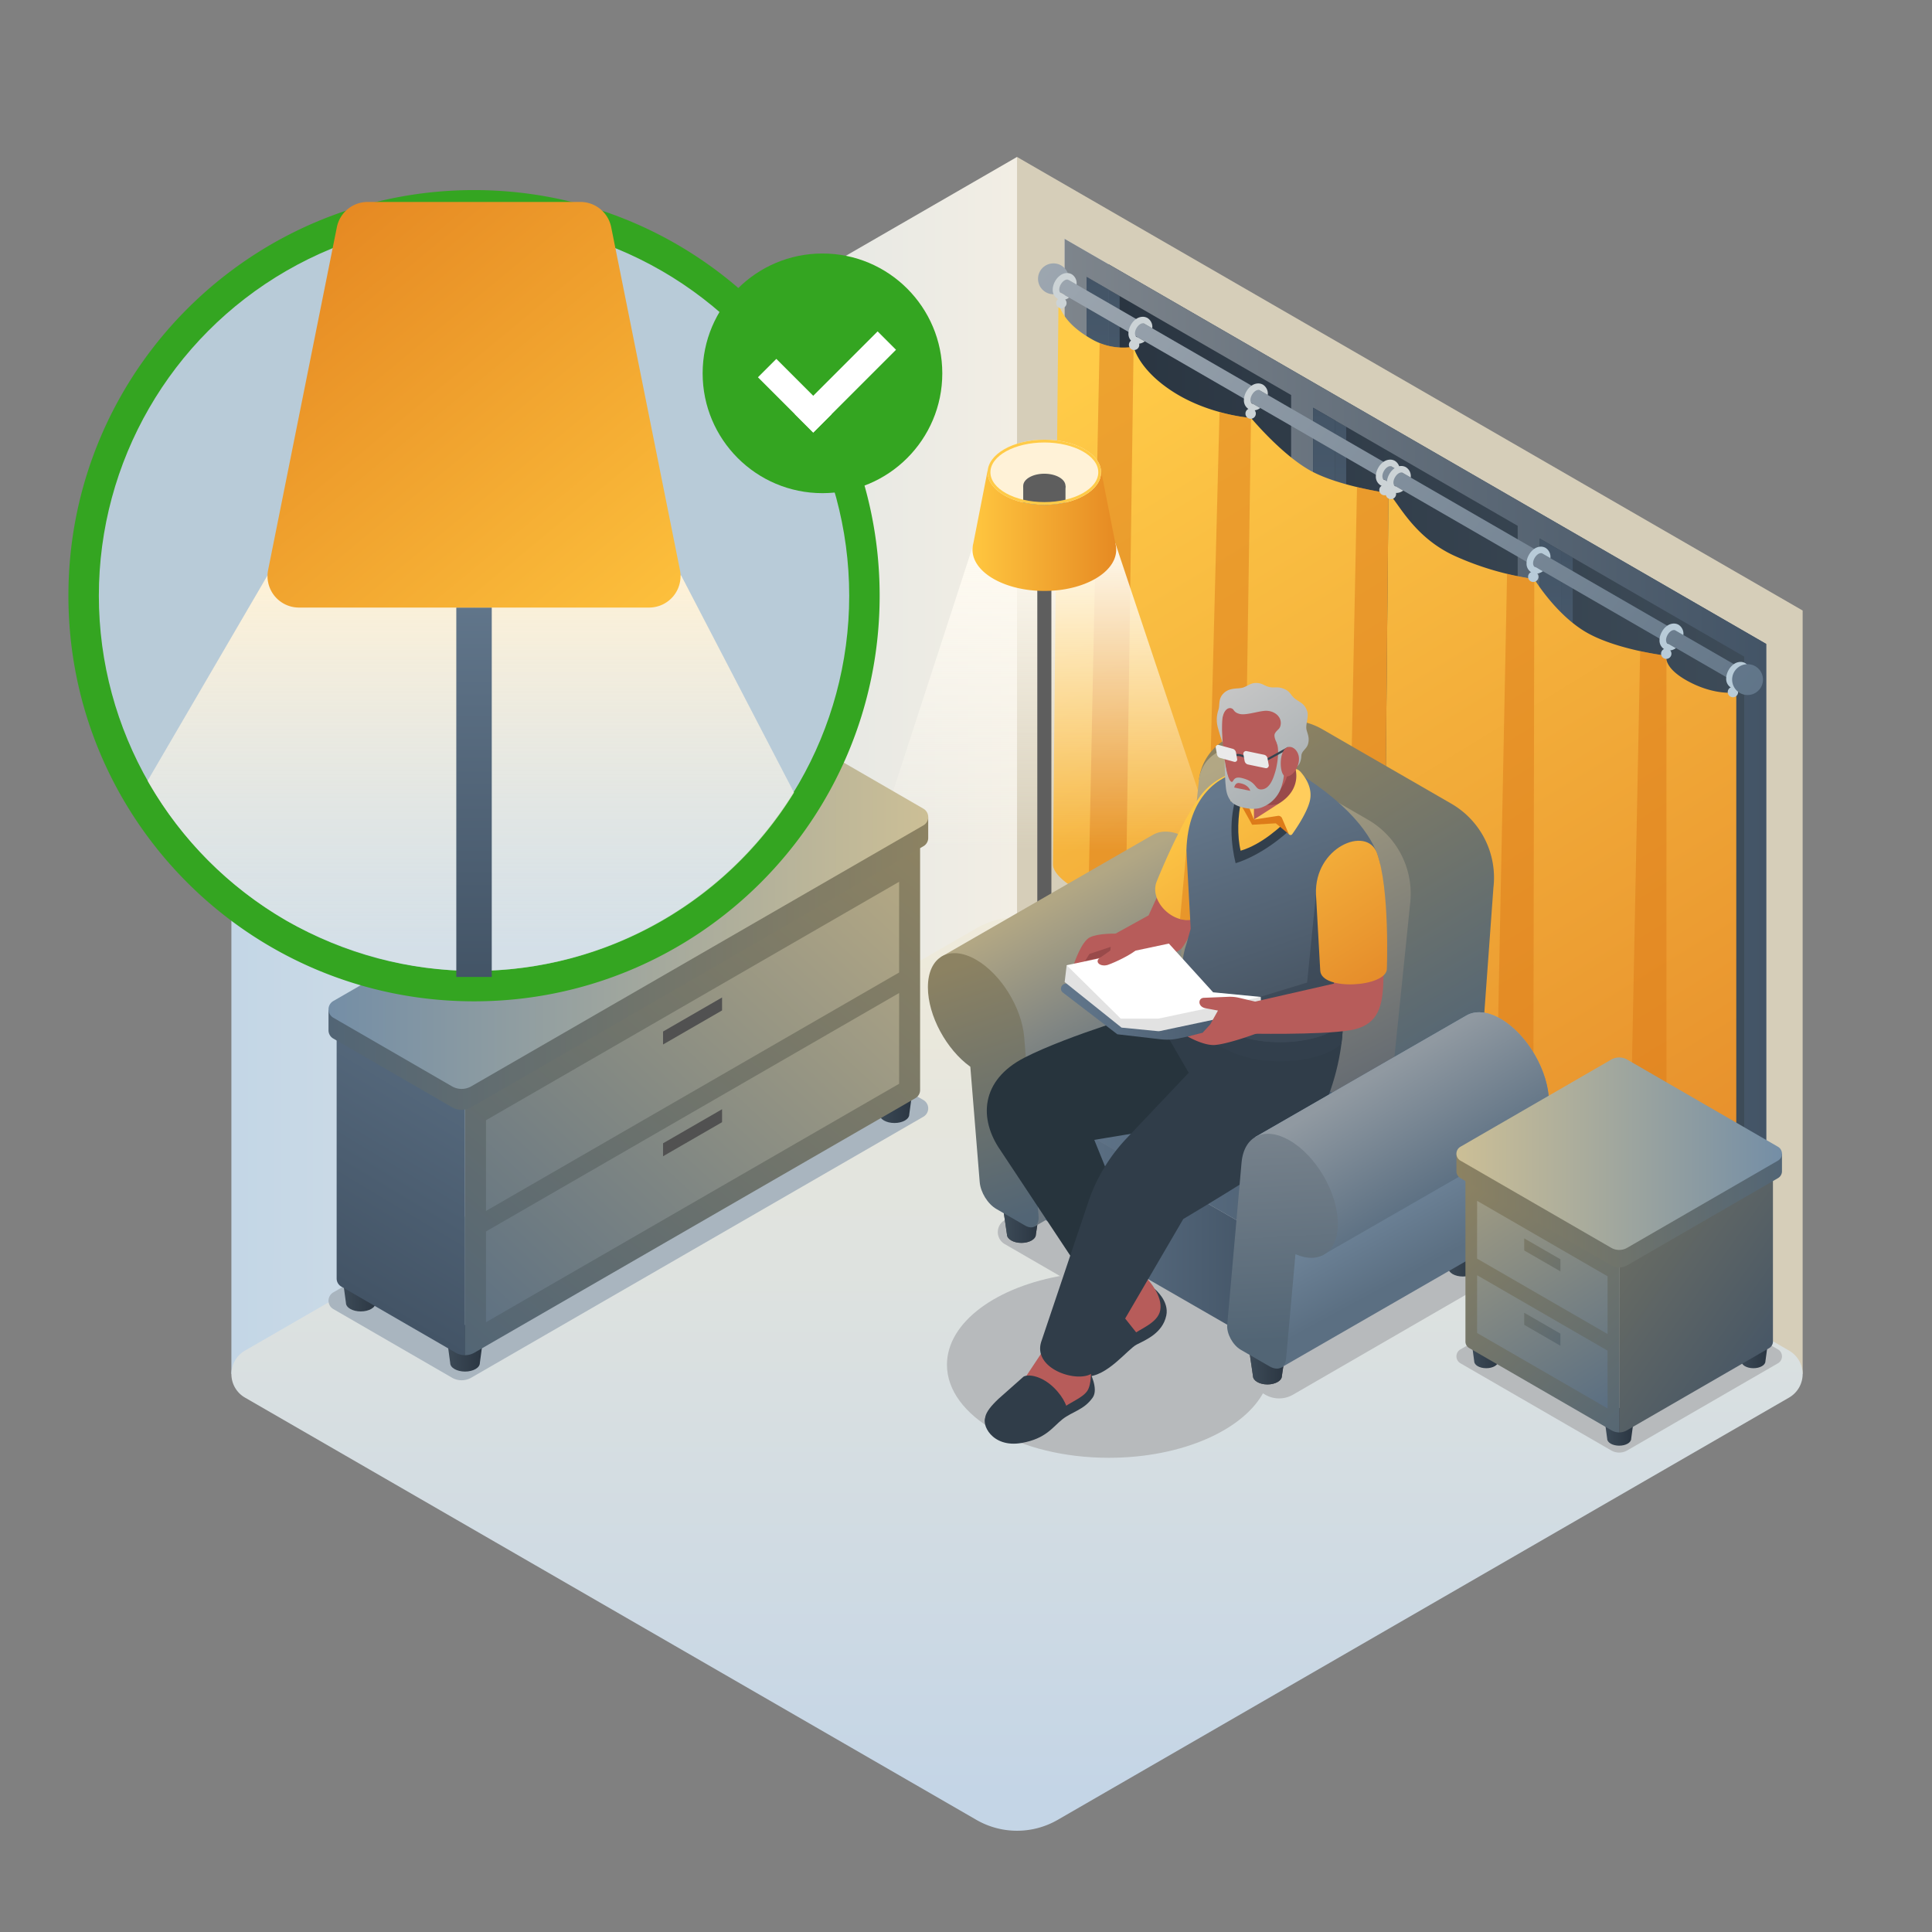 <svg id="Layer_1" data-name="Layer 1" xmlns="http://www.w3.org/2000/svg" xmlns:xlink="http://www.w3.org/1999/xlink" viewBox="0 0 1000 1000">
  <rect x="0" y="0" width="1000" height="1000" fill="#808080" stroke="none"/>
  <defs>
    <style>
      .cls-1, .cls-60 {
        fill: none;
      }

      .cls-2 {
        fill: #d6ceb9;
      }

      .cls-3 {
        fill: url(#linear-gradient);
      }

      .cls-4 {
        fill: url(#linear-gradient-2);
      }

      .cls-5 {
        fill: #b7babc;
      }

      .cls-48, .cls-6 {
        fill: #fff;
      }

      .cls-6 {
        opacity: 0.7;
      }

      .cls-7 {
        fill: url(#linear-gradient-3);
      }

      .cls-8 {
        fill: url(#linear-gradient-4);
      }

      .cls-9 {
        fill: url(#linear-gradient-5);
      }

      .cls-10 {
        fill: url(#linear-gradient-6);
      }

      .cls-11 {
        fill: url(#linear-gradient-7);
      }

      .cls-12 {
        fill: url(#linear-gradient-8);
      }

      .cls-13 {
        fill: url(#linear-gradient-9);
      }

      .cls-14 {
        fill: url(#linear-gradient-10);
      }

      .cls-15 {
        fill: url(#linear-gradient-11);
      }

      .cls-16 {
        fill: url(#linear-gradient-12);
      }

      .cls-101, .cls-17, .cls-56 {
        fill: #dd7b19;
      }

      .cls-17, .cls-45 {
        opacity: 0.5;
      }

      .cls-18 {
        fill: url(#linear-gradient-13);
      }

      .cls-19 {
        fill: url(#linear-gradient-14);
      }

      .cls-20 {
        fill: url(#linear-gradient-15);
      }

      .cls-21 {
        fill: #ccd3d6;
      }

      .cls-22 {
        fill: #b8cbd8;
      }

      .cls-23 {
        fill: url(#linear-gradient-16);
      }

      .cls-24 {
        fill: url(#linear-gradient-17);
      }

      .cls-25 {
        fill: #5e5e5e;
      }

      .cls-26 {
        fill: url(#linear-gradient-18);
      }

      .cls-27 {
        fill: #fff2d7;
      }

      .cls-28 {
        fill: #ffcb48;
      }

      .cls-29 {
        fill: #4f4f4f;
      }

      .cls-30 {
        fill: url(#linear-gradient-19);
      }

      .cls-31 {
        fill: #777;
      }

      .cls-32 {
        fill: url(#linear-gradient-20);
      }

      .cls-33 {
        fill: url(#linear-gradient-21);
      }

      .cls-34 {
        fill: url(#linear-gradient-22);
      }

      .cls-35 {
        fill: url(#linear-gradient-23);
      }

      .cls-36 {
        fill: url(#linear-gradient-24);
      }

      .cls-37 {
        fill: url(#linear-gradient-25);
      }

      .cls-38 {
        fill: #303d49;
      }

      .cls-39 {
        fill: #b75c5a;
      }

      .cls-40 {
        fill: #27343d;
      }

      .cls-41, .cls-45 {
        fill: #323f4c;
      }

      .cls-42 {
        fill: url(#linear-gradient-26);
      }

      .cls-43 {
        fill: #994a4a;
      }

      .cls-44 {
        fill: url(#linear-gradient-27);
      }

      .cls-46 {
        fill: url(#linear-gradient-28);
      }

      .cls-47 {
        fill: #e2e2e2;
      }

      .cls-49 {
        fill: url(#linear-gradient-29);
      }

      .cls-50 {
        fill: url(#linear-gradient-30);
      }

      .cls-51 {
        fill: url(#linear-gradient-31);
      }

      .cls-52 {
        fill: url(#linear-gradient-32);
      }

      .cls-53 {
        fill: url(#linear-gradient-33);
      }

      .cls-54 {
        fill: url(#linear-gradient-34);
      }

      .cls-55 {
        fill: url(#linear-gradient-35);
      }

      .cls-57 {
        fill: #ffcd5c;
      }

      .cls-58 {
        fill: url(#linear-gradient-36);
      }

      .cls-59 {
        fill: url(#linear-gradient-37);
      }

      .cls-60 {
        stroke: #37444f;
        stroke-miterlimit: 10;
        stroke-width: 1.081px;
      }

      .cls-61 {
        fill: #eaeaea;
      }

      .cls-62 {
        fill: #a9b5bf;
      }

      .cls-63 {
        fill: url(#linear-gradient-38);
      }

      .cls-64 {
        fill: url(#linear-gradient-39);
      }

      .cls-65 {
        fill: url(#linear-gradient-40);
      }

      .cls-66 {
        fill: url(#linear-gradient-41);
      }

      .cls-67 {
        fill: url(#linear-gradient-42);
      }

      .cls-68 {
        fill: url(#linear-gradient-43);
      }

      .cls-69 {
        fill: url(#linear-gradient-44);
      }

      .cls-70 {
        fill: #515151;
      }

      .cls-71 {
        fill: url(#linear-gradient-45);
      }

      .cls-72 {
        fill: url(#linear-gradient-46);
      }

      .cls-73 {
        fill: url(#linear-gradient-47);
      }

      .cls-74 {
        fill: url(#linear-gradient-48);
      }

      .cls-75 {
        fill: url(#linear-gradient-49);
      }

      .cls-76 {
        fill: url(#linear-gradient-50);
      }

      .cls-77 {
        fill: url(#linear-gradient-51);
      }

      .cls-78 {
        fill: url(#linear-gradient-52);
      }

      .cls-79 {
        fill: url(#linear-gradient-53);
      }

      .cls-80 {
        fill: url(#linear-gradient-54);
      }

      .cls-81 {
        fill: url(#linear-gradient-55);
      }

      .cls-82 {
        fill: url(#linear-gradient-56);
      }

      .cls-83 {
        fill: url(#linear-gradient-57);
      }

      .cls-84 {
        fill: #34a521;
      }

      .cls-85 {
        fill: url(#linear-gradient-58);
      }

      .cls-86 {
        fill: url(#linear-gradient-59);
      }

      .cls-87 {
        fill: url(#linear-gradient-60);
      }

      .cls-88 {
        fill: url(#linear-gradient-61);
      }

      .cls-89 {
        clip-path: url(#clip-path);
      }

      .cls-90 {
        fill: url(#linear-gradient-62);
      }

      .cls-91 {
        fill: url(#linear-gradient-63);
      }

      .cls-92 {
        fill: #541510;
        opacity: 0.3;
      }

      .cls-93 {
        fill: url(#linear-gradient-64);
      }

      .cls-94 {
        fill: url(#linear-gradient-65);
      }

      .cls-95 {
        fill: #bcd0e2;
      }

      .cls-96 {
        fill: #bcbcbc;
      }

      .cls-97 {
        fill: #e9f1f4;
      }

      .cls-98 {
        fill: url(#linear-gradient-66);
      }

      .cls-99 {
        fill: #aaa;
      }

      .cls-100 {
        fill: url(#linear-gradient-67);
      }

      .cls-101 {
        opacity: 0.6;
      }

      .cls-102 {
        fill: #ffbea4;
      }

      .cls-103 {
        fill: url(#linear-gradient-68);
      }

      .cls-104 {
        fill: #c6716b;
      }

      .cls-105 {
        fill: #e5907c;
      }

      .cls-106 {
        fill: #ffbda3;
      }
    </style>
    <linearGradient id="linear-gradient" x1="119.77" y1="396.228" x2="526.416" y2="396.228" gradientUnits="userSpaceOnUse">
      <stop offset="0" stop-color="#c3d6e6"/>
      <stop offset="1" stop-color="#f2eee4"/>
    </linearGradient>
    <linearGradient id="linear-gradient-2" x1="526.408" y1="448.865" x2="526.408" y2="932.703" gradientUnits="userSpaceOnUse">
      <stop offset="0" stop-color="#f2ecda"/>
      <stop offset="0.993" stop-color="#c4d5e6"/>
    </linearGradient>
    <linearGradient id="linear-gradient-3" x1="10802.922" y1="390.408" x2="11154.687" y2="390.408" gradientTransform="matrix(-1, 0, 0, 1, 11717.085, 0)" gradientUnits="userSpaceOnUse">
      <stop offset="0" stop-color="#3e4c59"/>
      <stop offset="1" stop-color="#293440"/>
    </linearGradient>
    <linearGradient id="linear-gradient-4" x1="10861.518" y1="630.93" x2="10861.518" y2="285.324" gradientTransform="matrix(-1, 0, 0, 1, 11717.085, 0)" gradientUnits="userSpaceOnUse">
      <stop offset="0" stop-color="#62778c"/>
      <stop offset="1" stop-color="#435466"/>
    </linearGradient>
    <linearGradient id="linear-gradient-5" x1="10978.771" y1="563.242" x2="10978.771" y2="217.621" xlink:href="#linear-gradient-4"/>
    <linearGradient id="linear-gradient-6" x1="11096.058" y1="495.547" x2="11096.058" y2="149.886" xlink:href="#linear-gradient-4"/>
    <linearGradient id="linear-gradient-7" x1="10814.289" y1="393.686" x2="11154.687" y2="393.686" gradientTransform="matrix(-1, 0, 0, 1, 11717.085, 0)" gradientUnits="userSpaceOnUse">
      <stop offset="0" stop-color="#435466"/>
      <stop offset="1" stop-color="#62778c"/>
    </linearGradient>
    <linearGradient id="linear-gradient-8" x1="10802.901" y1="393.686" x2="11166.071" y2="393.686" gradientTransform="matrix(-1, 0, 0, 1, 11717.085, 0)" gradientUnits="userSpaceOnUse">
      <stop offset="0" stop-color="#435466"/>
      <stop offset="1" stop-color="#7e858c"/>
    </linearGradient>
    <linearGradient id="linear-gradient-9" x1="10914.446" y1="582.933" x2="10914.446" y2="278.743" xlink:href="#linear-gradient-4"/>
    <linearGradient id="linear-gradient-10" x1="11031.706" y1="515.236" x2="11031.706" y2="211.039" xlink:href="#linear-gradient-4"/>
    <linearGradient id="linear-gradient-11" x1="11148.982" y1="447.527" x2="11148.982" y2="143.33" xlink:href="#linear-gradient-4"/>
    <linearGradient id="linear-gradient-12" x1="11092.304" y1="156.269" x2="10813.457" y2="610.91" gradientTransform="matrix(-1, 0, 0, 1, 11717.085, 0)" gradientUnits="userSpaceOnUse">
      <stop offset="0" stop-color="#ffcb48"/>
      <stop offset="1" stop-color="#e68e2b"/>
    </linearGradient>
    <linearGradient id="linear-gradient-13" x1="11174.486" y1="206.674" x2="10895.64" y2="661.315" xlink:href="#linear-gradient-12"/>
    <linearGradient id="linear-gradient-14" x1="11199.687" y1="122.372" x2="10785.054" y2="448.804" gradientTransform="matrix(-1, 0, 0, 1, 11717.085, 0)" gradientUnits="userSpaceOnUse">
      <stop offset="0" stop-color="#a0a9b2"/>
      <stop offset="1" stop-color="#5b6f82"/>
    </linearGradient>
    <linearGradient id="linear-gradient-15" x1="11181.747" y1="99.586" x2="10767.115" y2="426.018" xlink:href="#linear-gradient-14"/>
    <linearGradient id="linear-gradient-16" x1="11163.041" y1="75.825" x2="10748.408" y2="402.257" gradientTransform="matrix(-1, 0, 0, 1, 11717.085, 0)" gradientUnits="userSpaceOnUse">
      <stop offset="0" stop-color="#849bb2"/>
      <stop offset="1" stop-color="#5b6f82"/>
    </linearGradient>
    <linearGradient id="linear-gradient-17" x1="541.847" y1="278.498" x2="541.847" y2="555.975" gradientUnits="userSpaceOnUse">
      <stop offset="0" stop-color="#fffbf2"/>
      <stop offset="0.584" stop-color="#fffbf2" stop-opacity="0"/>
    </linearGradient>
    <linearGradient id="linear-gradient-18" x1="503.361" y1="274.445" x2="577.747" y2="274.445" gradientUnits="userSpaceOnUse">
      <stop offset="0.008" stop-color="#ffc63f"/>
      <stop offset="1" stop-color="#e68a23"/>
    </linearGradient>
    <linearGradient id="linear-gradient-19" x1="518.42" y1="631.655" x2="539.004" y2="631.655" gradientTransform="matrix(1, 0, 0, 1, 0, 0)" xlink:href="#linear-gradient-3"/>
    <linearGradient id="linear-gradient-20" x1="542.559" y1="466.546" x2="581.376" y2="538.805" gradientUnits="userSpaceOnUse">
      <stop offset="0" stop-color="#b2a784"/>
      <stop offset="1" stop-color="#6e7982"/>
    </linearGradient>
    <linearGradient id="linear-gradient-21" x1="494.741" y1="499.499" x2="536.395" y2="628.043" gradientUnits="userSpaceOnUse">
      <stop offset="0" stop-color="#8c8262"/>
      <stop offset="1" stop-color="#526575"/>
    </linearGradient>
    <linearGradient id="linear-gradient-22" x1="535.759" y1="634.134" x2="654.481" y2="634.134" gradientTransform="matrix(1, 0, 0, 1, 0, 0)" xlink:href="#linear-gradient-4"/>
    <linearGradient id="linear-gradient-23" x1="535.703" y1="570.728" x2="746.892" y2="570.728" gradientTransform="matrix(1, 0, 0, 1, 0, 0)" xlink:href="#linear-gradient-4"/>
    <linearGradient id="linear-gradient-24" x1="657.587" y1="380.645" x2="758.511" y2="549.648" xlink:href="#linear-gradient-21"/>
    <linearGradient id="linear-gradient-25" x1="625.669" y1="399.108" x2="706.288" y2="558.108" gradientUnits="userSpaceOnUse">
      <stop offset="0" stop-color="#b2a784"/>
      <stop offset="0.987" stop-color="#676d73"/>
    </linearGradient>
    <linearGradient id="linear-gradient-26" x1="609.489" y1="413.343" x2="680.978" y2="524.663" gradientTransform="matrix(1, 0, 0, 1, 0, 0)" xlink:href="#linear-gradient-12"/>
    <linearGradient id="linear-gradient-27" x1="639.861" y1="408.07" x2="680.202" y2="526.027" gradientUnits="userSpaceOnUse">
      <stop offset="0" stop-color="#65788c"/>
      <stop offset="1" stop-color="#455260"/>
    </linearGradient>
    <linearGradient id="linear-gradient-28" x1="549.157" y1="518.645" x2="653.448" y2="518.645" gradientTransform="matrix(1, 0, 0, 1, 0, 0)" xlink:href="#linear-gradient-4"/>
    <linearGradient id="linear-gradient-29" x1="645.374" y1="390.298" x2="716.863" y2="501.617" gradientTransform="matrix(1, 0, 0, 1, 0, 0)" xlink:href="#linear-gradient-12"/>
    <linearGradient id="linear-gradient-30" x1="645.752" y1="704.922" x2="666.336" y2="704.922" gradientTransform="matrix(1, 0, 0, 1, 0, 0)" xlink:href="#linear-gradient-3"/>
    <linearGradient id="linear-gradient-31" x1="746.892" y1="649.057" x2="767.475" y2="649.057" gradientTransform="matrix(1, 0, 0, 1, 0, 0)" xlink:href="#linear-gradient-3"/>
    <linearGradient id="linear-gradient-32" x1="702.355" y1="578.261" x2="742.665" y2="652.61" gradientTransform="matrix(1, 0, 0, 1, 0, 0)" xlink:href="#linear-gradient-16"/>
    <linearGradient id="linear-gradient-33" x1="713.949" y1="555.414" x2="750.228" y2="616.326" gradientUnits="userSpaceOnUse">
      <stop offset="0" stop-color="#9099a1"/>
      <stop offset="1" stop-color="#5b6f82"/>
    </linearGradient>
    <linearGradient id="linear-gradient-34" x1="659.687" y1="582.098" x2="665.658" y2="693.771" gradientUnits="userSpaceOnUse">
      <stop offset="0.039" stop-color="#77828c"/>
      <stop offset="1" stop-color="#526575"/>
    </linearGradient>
    <linearGradient id="linear-gradient-35" x1="624.398" y1="384.664" x2="720.398" y2="528.664" gradientTransform="matrix(1, 0, 0, 1, 0, 0)" xlink:href="#linear-gradient-12"/>
    <linearGradient id="linear-gradient-36" x1="638.773" y1="353.641" x2="676.304" y2="405.981" gradientUnits="userSpaceOnUse">
      <stop offset="0" stop-color="#c6c6c6"/>
      <stop offset="1" stop-color="#a9b0b3"/>
    </linearGradient>
    <linearGradient id="linear-gradient-37" x1="623.786" y1="364.387" x2="661.318" y2="416.728" xlink:href="#linear-gradient-36"/>
    <linearGradient id="linear-gradient-38" x1="230.363" y1="697.852" x2="251.018" y2="697.852" gradientTransform="matrix(1, 0, 0, 1, 0, 0)" xlink:href="#linear-gradient-3"/>
    <linearGradient id="linear-gradient-39" x1="176.398" y1="666.727" x2="197.053" y2="666.727" gradientTransform="matrix(1, 0, 0, 1, 0, 0)" xlink:href="#linear-gradient-3"/>
    <linearGradient id="linear-gradient-40" x1="452.627" y1="569.198" x2="473.282" y2="569.198" gradientTransform="matrix(1, 0, 0, 1, 0, 0)" xlink:href="#linear-gradient-3"/>
    <linearGradient id="linear-gradient-41" x1="283.662" y1="491.774" x2="179.155" y2="666.152" gradientTransform="matrix(1, 0, 0, 1, 0, 0)" xlink:href="#linear-gradient-4"/>
    <linearGradient id="linear-gradient-42" x1="458.462" y1="423.285" x2="228.546" y2="696.198" xlink:href="#linear-gradient-21"/>
    <linearGradient id="linear-gradient-43" x1="449.481" y1="443.24" x2="227.328" y2="683.307" gradientUnits="userSpaceOnUse">
      <stop offset="0" stop-color="#b2a784"/>
      <stop offset="1" stop-color="#5b6f82"/>
    </linearGradient>
    <linearGradient id="linear-gradient-44" x1="478.187" y1="469.803" x2="256.034" y2="709.871" xlink:href="#linear-gradient-43"/>
    <linearGradient id="linear-gradient-45" x1="170.036" y1="498.708" x2="480.442" y2="498.708" gradientUnits="userSpaceOnUse">
      <stop offset="0" stop-color="#526575"/>
      <stop offset="1" stop-color="#8c8262"/>
    </linearGradient>
    <linearGradient id="linear-gradient-46" x1="170.036" y1="472.668" x2="480.442" y2="472.668" gradientUnits="userSpaceOnUse">
      <stop offset="0" stop-color="#748ea6"/>
      <stop offset="1" stop-color="#ccbf96"/>
    </linearGradient>
    <linearGradient id="linear-gradient-47" x1="829.731" y1="738.507" x2="846.456" y2="738.507" gradientTransform="matrix(1, 0, 0, 1, 0, 0)" xlink:href="#linear-gradient-3"/>
    <linearGradient id="linear-gradient-48" x1="899.205" y1="698.412" x2="915.931" y2="698.412" gradientTransform="matrix(1, 0, 0, 1, 0, 0)" xlink:href="#linear-gradient-3"/>
    <linearGradient id="linear-gradient-49" x1="760.907" y1="698.412" x2="777.633" y2="698.412" gradientTransform="matrix(1, 0, 0, 1, 0, 0)" xlink:href="#linear-gradient-3"/>
    <linearGradient id="linear-gradient-50" x1="755.794" y1="589.292" x2="925.394" y2="708.728" gradientUnits="userSpaceOnUse">
      <stop offset="0" stop-color="#8c8262"/>
      <stop offset="1" stop-color="#435466"/>
    </linearGradient>
    <linearGradient id="linear-gradient-51" x1="758.41" y1="609.221" x2="940.551" y2="806.889" gradientUnits="userSpaceOnUse">
      <stop offset="0" stop-color="#8c8262"/>
      <stop offset="0.605" stop-color="#526575"/>
    </linearGradient>
    <linearGradient id="linear-gradient-52" x1="751.055" y1="582.324" x2="840.633" y2="722.064" xlink:href="#linear-gradient-43"/>
    <linearGradient id="linear-gradient-53" x1="769.929" y1="625.197" x2="881.229" y2="720.597" xlink:href="#linear-gradient-51"/>
    <linearGradient id="linear-gradient-54" x1="733.566" y1="593.535" x2="823.143" y2="733.276" xlink:href="#linear-gradient-43"/>
    <linearGradient id="linear-gradient-55" x1="750.908" y1="647.389" x2="862.208" y2="742.789" xlink:href="#linear-gradient-51"/>
    <linearGradient id="linear-gradient-56" x1="753.846" y1="626.587" x2="922.346" y2="626.587" xlink:href="#linear-gradient-21"/>
    <linearGradient id="linear-gradient-57" x1="753.846" y1="597.151" x2="922.346" y2="597.151" gradientUnits="userSpaceOnUse">
      <stop offset="0" stop-color="#ccbf96"/>
      <stop offset="1" stop-color="#748ea6"/>
    </linearGradient>
    <linearGradient id="linear-gradient-58" x1="160.88" y1="296.583" x2="160.88" y2="494.558" gradientUnits="userSpaceOnUse">
      <stop offset="0" stop-color="#fff2d7"/>
      <stop offset="0.989" stop-color="#e6edf2" stop-opacity="0.6"/>
    </linearGradient>
    <linearGradient id="linear-gradient-59" x1="328.32" y1="296.583" x2="328.32" y2="494.558" xlink:href="#linear-gradient-58"/>
    <linearGradient id="linear-gradient-60" x1="245.358" y1="303.75" x2="245.358" y2="507.393" gradientTransform="matrix(1, 0, 0, 1, 0, 0)" xlink:href="#linear-gradient-4"/>
    <linearGradient id="linear-gradient-61" x1="159.805" y1="127.533" x2="347.918" y2="355.06" gradientUnits="userSpaceOnUse">
      <stop offset="0" stop-color="#e68a23"/>
      <stop offset="0.992" stop-color="#ffc63f"/>
    </linearGradient>
    <clipPath id="clip-path">
      <path class="cls-1" d="M1455.985,305.844a194.175,194.175,0,1,1-71.046-150.162A193.785,193.785,0,0,1,1455.985,305.844Z"/>
    </clipPath>
    <linearGradient id="linear-gradient-62" x1="347.422" y1="406.819" x2="1639.246" y2="1397.498" gradientTransform="matrix(1, 0, 0, 1, 0, 0)" xlink:href="#linear-gradient-4"/>
    <linearGradient id="linear-gradient-63" x1="-61.79" y1="821.82" x2="1055.539" y2="1829.386" gradientUnits="userSpaceOnUse">
      <stop offset="0" stop-color="#62788c"/>
      <stop offset="1" stop-color="#526575"/>
    </linearGradient>
    <linearGradient id="linear-gradient-64" x1="-136.786" y1="1046.477" x2="1877.541" y2="1046.477" gradientTransform="matrix(1, 0, 0, 1, 0, 0)" xlink:href="#linear-gradient-3"/>
    <linearGradient id="linear-gradient-65" x1="-136.786" y1="1089.206" x2="1877.541" y2="1089.206" gradientTransform="matrix(1, 0, 0, 1, 0, 0)" xlink:href="#linear-gradient-3"/>
    <linearGradient id="linear-gradient-66" x1="1006.045" y1="297.605" x2="1033.109" y2="542.711" gradientTransform="matrix(1, 0, 0, 1, 0, 0)" xlink:href="#linear-gradient-12"/>
    <linearGradient id="linear-gradient-67" x1="24.572" y1="530.882" x2="1134.117" y2="1149.812" gradientTransform="matrix(1, 0, 0, 1, 0, 0)" xlink:href="#linear-gradient-12"/>
    <linearGradient id="linear-gradient-68" x1="1009.571" y1="297.215" x2="1036.635" y2="542.322" gradientTransform="matrix(1, 0, 0, 1, 0, 0)" xlink:href="#linear-gradient-12"/>
  </defs>
  <g>
    <g>
      <polygon class="cls-2" points="526.4 81.236 933.047 316.004 933.047 711.22 526.4 476.43 526.4 81.236"/>
      <polygon class="cls-3" points="526.416 81.236 119.77 316.004 119.77 711.22 526.416 476.43 526.416 81.236"/>
    </g>
    <path class="cls-4" d="M126.787,723.386l378.581,218.564a42.101,42.101,0,0,0,42.101-.001l378.561-218.567a14.034,14.034,0,0,0,0-24.307L547.452,480.491a42.101,42.101,0,0,0-42.104.001l-378.562,218.587A14.034,14.034,0,0,0,126.787,723.386Z"/>
    <path class="cls-5" d="M573.957,754.553c-46.288,0-83.812-21.565-83.812-48.168,0-22.045,25.779-40.618,60.95-46.339l103.386,59.691C644.404,739.842,612.181,754.553,573.957,754.553Z"/>
    <path class="cls-5" d="M804.094,631.521,669.24,553.56a14.334,14.334,0,0,0-14.348,0L520.038,631.521a7.167,7.167,0,0,0,0,12.409L654.892,721.891a14.334,14.334,0,0,0,14.348,0l134.854-77.961A7.167,7.167,0,0,0,804.094,631.521Z"/>
  </g>
  <g>
    <g>
      <g>
        <g>
          <path class="cls-6" d="M914.184,663.773,554.431,456.079a6.834,6.834,0,0,1-3.417-5.918V123.599L914.184,333.286Z"/>
          <path class="cls-7" d="M562.398,143.326l11.367-6.56,340.398,196.537V637.491l-11.367,6.56L562.398,447.525Z"/>
          <polygon class="cls-8" points="808.339 285.324 808.339 576.399 902.796 630.93 902.795 624.346 814.034 573.114 814.034 288.613 808.339 285.324"/>
          <polygon class="cls-9" points="691.079 217.621 691.097 508.709 785.55 563.242 785.55 556.659 696.791 505.429 696.791 220.9 691.079 217.621"/>
          <polygon class="cls-10" points="573.765 149.886 573.803 440.998 668.29 495.547 668.29 488.963 579.531 437.733 579.531 153.216 573.765 149.886"/>
          <polygon class="cls-11" points="562.398 143.326 562.403 447.53 902.795 644.046 902.796 630.93 573.765 440.976 573.765 149.886 562.398 143.326"/>
          <path class="cls-12" d="M551.014,123.599V450.161a6.834,6.834,0,0,0,3.417,5.918l359.754,207.694v-330.487Zm234.536,148.568V576.358L679.679,515.236V211.039ZM902.795,644.046l-105.856-61.113V278.743L902.795,339.861ZM562.403,143.326l105.886,61.136v304.198L562.403,447.53Z"/>
        </g>
        <polygon class="cls-13" points="796.939 582.933 808.339 576.399 808.339 285.324 796.939 278.743 796.939 582.933"/>
        <polygon class="cls-14" points="679.679 515.236 691.079 508.703 691.079 217.621 679.679 211.039 679.679 515.236"/>
      </g>
      <polygon class="cls-15" points="562.403 447.527 573.803 440.998 573.765 149.886 562.403 143.33 562.403 447.527"/>
    </g>
    <g>
      <path class="cls-16" d="M718.668,255.262l-2.827,294.003s12.976,15.704,30.345,25.142,47.44,16.531,47.44,16.531,4.378,14.007,26.196,25.132a131.502,131.502,0,0,0,42.725,13.05s1.78,8.399,11.461,13.577c8.028,4.267,19.325,4.894,24.689,5.619V358.343s-10.342,1.934-24.294-5.382-11.856-13.565-11.856-13.565-26.099-3.064-41.756-12.273-26.645-27.398-26.645-27.398a152.089,152.089,0,0,1-41.932-12.327C731.437,277.567,723.677,259.967,718.668,255.262Z"/>
      <path class="cls-17" d="M848.944,337.022c7.786,1.689,13.603,2.373,13.603,2.373a4.486,4.486,0,0,0,0,1.987v287.737a118.248,118.248,0,0,1-19.321-3.949Z"/>
      <path class="cls-17" d="M793.516,590.911c-.065-.016-.158-.038-.281-.068l-.009-.002c-.12-.029-.269-.065-.439-.107l-.106-.026c-.16-.039-.336-.083-.534-.132l-.114-.029c-.215-.054-.448-.112-.703-.176l-.085-.022q-.409-.103-.879-.224l-.089-.023c-.304-.078-.63-.162-.97-.251l-.177-.046q-.519-.135-1.087-.286l-.125-.033q-.625-.166-1.304-.349l-.03-.008c-3.34-.902-7.622-2.115-12.296-3.577l5.763-288.525a133.906,133.906,0,0,0,14.094,2.697h0l-.52,291.213-.098-.023Z"/>
      <path class="cls-18" d="M547.855,157.647l-2.84,289.88c0,3.614,4.809,9.105,14.928,14.272a80.877,80.877,0,0,0,22.777,7.496s10.166,12.313,24.484,20.387c12.882,7.265,36.016,12.245,36.016,12.245s14.886,22.62,29.429,31.347,37.829,15.265,43.193,15.99l2.827-294.003s-26.667-3.641-41.31-12.182c-14.767-8.612-29.833-26.762-29.833-26.762s-21.071-1.444-39.677-13.106-21.1-23.711-21.1-23.711a32.719,32.719,0,0,1-21.823-4.028C553.626,169.013,549.985,162.841,547.855,157.647Z"/>
      <path class="cls-17" d="M702.381,252.107c9.023,2.161,16.287,3.155,16.287,3.155l-2.827,294.003c-2.808-.38-10.531-2.355-19.337-5.401Z"/>
      <path class="cls-17" d="M631.225,213.25a91.717,91.717,0,0,0,16.301,3.069l-4.306,285.609s-9.25-1.993-19.309-5.294Z"/>
      <path class="cls-17" d="M569.169,177.6a34.731,34.731,0,0,0,17.58,1.901l-4.029,289.794a81.02,81.02,0,0,1-19.327-5.859Z"/>
    </g>
    <g>
      <g>
        <circle class="cls-19" cx="545.266" cy="144.312" r="7.988"/>
        <path class="cls-20" d="M546.262,149.957,897.8,352.96l3.892-6.741L550.141,143.208l-.002.003a1.96,1.96,0,0,0-1.934.206,6.085,6.085,0,0,0-2.761,4.763A1.91,1.91,0,0,0,546.262,149.957Z"/>
        <path class="cls-21" d="M544.886,149.911a5.253,5.253,0,0,0,2.513,4.739,4.732,4.732,0,0,0,2.412.641,5.954,5.954,0,0,0,3.525-1.248l-3.727-2.159a1.167,1.167,0,0,1-.523-.152,1.331,1.331,0,0,1-.422-.388c-.641-.877-.506-2.581.422-4.183.877-1.518,2.176-2.462,3.221-2.462a1.332,1.332,0,0,1,.726.185l4.183,2.412a5.455,5.455,0,0,0-2.496-5.347,4.941,4.941,0,0,0-2.412-.624,6.092,6.092,0,0,0-3.441,1.147,9.169,9.169,0,0,0-2.698,3.002,9.497,9.497,0,0,0-1.248,3.71C544.903,149.422,544.886,149.675,544.886,149.911Z"/>
        <path class="cls-21" d="M584.08,172.551a5.253,5.253,0,0,0,2.513,4.739,4.732,4.732,0,0,0,2.412.641,5.954,5.954,0,0,0,3.525-1.248l-3.727-2.159a1.167,1.167,0,0,1-.523-.152,1.331,1.331,0,0,1-.422-.388c-.641-.877-.506-2.581.422-4.183.877-1.518,2.176-2.462,3.221-2.462a1.332,1.332,0,0,1,.726.186l4.183,2.412a5.455,5.455,0,0,0-2.496-5.347,4.941,4.941,0,0,0-2.412-.624,6.092,6.092,0,0,0-3.441,1.147,9.169,9.169,0,0,0-2.698,3.002,9.497,9.497,0,0,0-1.248,3.71C584.097,172.062,584.08,172.315,584.08,172.551Z"/>
      </g>
      <circle class="cls-21" cx="549.372" cy="156.866" r="2.691"/>
      <circle class="cls-21" cx="587.01" cy="178.477" r="2.691"/>
      <path class="cls-21" d="M643.848,207.05a5.253,5.253,0,0,0,2.513,4.739,4.732,4.732,0,0,0,2.412.641,5.954,5.954,0,0,0,3.525-1.248l-3.727-2.159a1.167,1.167,0,0,1-.523-.152,1.331,1.331,0,0,1-.422-.388c-.641-.877-.506-2.581.422-4.183.877-1.518,2.176-2.462,3.221-2.462a1.332,1.332,0,0,1,.726.185l4.183,2.412a5.455,5.455,0,0,0-2.496-5.347,4.941,4.941,0,0,0-2.412-.624,6.092,6.092,0,0,0-3.441,1.147,9.169,9.169,0,0,0-2.698,3.002,9.497,9.497,0,0,0-1.248,3.71C643.865,206.561,643.848,206.814,643.848,207.05Z"/>
      <circle class="cls-21" cx="647.332" cy="214.074" r="2.691"/>
      <path class="cls-21" d="M712.139,246.489a5.253,5.253,0,0,0,2.513,4.739,4.732,4.732,0,0,0,2.412.641,5.954,5.954,0,0,0,3.525-1.248l-3.727-2.159a1.167,1.167,0,0,1-.523-.152,1.331,1.331,0,0,1-.422-.388c-.641-.877-.506-2.581.422-4.183.877-1.518,2.176-2.462,3.221-2.462a1.332,1.332,0,0,1,.726.185l4.183,2.412a5.455,5.455,0,0,0-2.496-5.347,4.941,4.941,0,0,0-2.412-.624,6.092,6.092,0,0,0-3.441,1.147,9.169,9.169,0,0,0-2.698,3.002,9.497,9.497,0,0,0-1.248,3.71C712.155,246.001,712.139,246.253,712.139,246.489Z"/>
      <circle class="cls-21" cx="716.591" cy="253.673" r="2.691"/>
      <path class="cls-21" d="M717.861,249.78a5.253,5.253,0,0,0,2.513,4.739,4.732,4.732,0,0,0,2.412.641,5.954,5.954,0,0,0,3.525-1.248l-3.727-2.159a1.167,1.167,0,0,1-.523-.152,1.331,1.331,0,0,1-.422-.388c-.641-.877-.506-2.581.422-4.183.877-1.518,2.176-2.462,3.221-2.462a1.332,1.332,0,0,1,.726.185l4.183,2.412a5.455,5.455,0,0,0-2.496-5.347,4.941,4.941,0,0,0-2.412-.624,6.092,6.092,0,0,0-3.441,1.147,9.169,9.169,0,0,0-2.698,3.002,9.497,9.497,0,0,0-1.248,3.71C717.878,249.291,717.861,249.544,717.861,249.78Z"/>
      <circle class="cls-21" cx="719.942" cy="255.673" r="2.691"/>
      <path class="cls-22" d="M790.139,291.533a5.253,5.253,0,0,0,2.513,4.739,4.732,4.732,0,0,0,2.412.641,5.954,5.954,0,0,0,3.525-1.248l-3.727-2.159a1.167,1.167,0,0,1-.523-.152,1.331,1.331,0,0,1-.422-.388c-.641-.877-.506-2.581.422-4.183.877-1.518,2.176-2.462,3.221-2.462a1.332,1.332,0,0,1,.726.185l4.183,2.412a5.455,5.455,0,0,0-2.496-5.347,4.941,4.941,0,0,0-2.412-.624,6.092,6.092,0,0,0-3.441,1.147,9.169,9.169,0,0,0-2.698,3.002,9.497,9.497,0,0,0-1.248,3.71C790.156,291.044,790.139,291.297,790.139,291.533Z"/>
      <circle class="cls-22" cx="793.622" cy="298.556" r="2.691"/>
      <path class="cls-22" d="M858.968,331.328a5.253,5.253,0,0,0,2.513,4.739,4.732,4.732,0,0,0,2.412.641,5.954,5.954,0,0,0,3.525-1.248l-3.727-2.159a1.167,1.167,0,0,1-.523-.152,1.331,1.331,0,0,1-.422-.388c-.641-.877-.506-2.581.422-4.183.877-1.518,2.176-2.462,3.221-2.462a1.332,1.332,0,0,1,.726.185l4.183,2.412a5.455,5.455,0,0,0-2.496-5.347,4.941,4.941,0,0,0-2.412-.624,6.092,6.092,0,0,0-3.441,1.147,9.169,9.169,0,0,0-2.698,3.002,9.497,9.497,0,0,0-1.248,3.71C858.985,330.839,858.968,331.092,858.968,331.328Z"/>
      <circle class="cls-22" cx="862.452" cy="338.351" r="2.691"/>
      <path class="cls-22" d="M893.479,351.187a5.253,5.253,0,0,0,2.513,4.739,4.732,4.732,0,0,0,2.412.641,5.954,5.954,0,0,0,3.525-1.248l-3.727-2.159a1.167,1.167,0,0,1-.523-.152,1.331,1.331,0,0,1-.422-.388c-.641-.877-.506-2.581.422-4.183.877-1.518,2.176-2.462,3.221-2.462a1.332,1.332,0,0,1,.726.185l4.183,2.412a5.455,5.455,0,0,0-2.496-5.347,4.941,4.941,0,0,0-2.412-.624,6.092,6.092,0,0,0-3.441,1.147,9.17,9.17,0,0,0-2.698,3.002,9.497,9.497,0,0,0-1.248,3.71C893.496,350.698,893.479,350.951,893.479,351.187Z"/>
      <circle class="cls-22" cx="896.962" cy="358.211" r="2.691"/>
    </g>
    <circle class="cls-23" cx="904.533" cy="351.758" r="7.988"/>
  </g>
  <g>
    <polygon class="cls-24" points="503.481 282.857 415.365 553.598 668.33 553.598 577.289 281.146 503.481 282.857"/>
    <g>
      <path class="cls-25" d="M567.627,531.495c-2.901-7.079-13.906-12.353-27.073-12.353s-24.172,5.274-27.073,12.353h-.773v3.698c0,8.865,12.467,16.051,27.845,16.051s27.845-7.186,27.845-16.051V531.495Z"/>
      <ellipse class="cls-25" cx="540.554" cy="530.95" rx="27.845" ry="16.051"/>
    </g>
    <path class="cls-25" d="M536.906,297.848V527.62c0,1.162,1.634,2.103,3.649,2.103s3.649-.942,3.649-2.103V297.848Z"/>
    <g>
      <path class="cls-26" d="M577.637,282.93h.002l-.006-.03a12.807,12.807,0,0,0-.344-1.753L569.803,243.017H511.3l-7.488,38.155a12.799,12.799,0,0,0-.331,1.686l-.014.073h.005a12.514,12.514,0,0,0-.11,1.568c0,11.805,16.652,21.375,37.193,21.375,20.541,0,37.193-9.57,37.193-21.375A12.48,12.48,0,0,0,577.637,282.93Z"/>
      <ellipse class="cls-27" cx="540.554" cy="244.458" rx="29.361" ry="16.874"/>
      <path class="cls-25" d="M529.613,260.109a49.531,49.531,0,0,0,21.882,0v-8.61H529.613Z"/>
      <ellipse class="cls-25" cx="540.554" cy="251.499" rx="10.941" ry="6.307"/>
      <path class="cls-28" d="M540.554,229.031c15.392,0,27.914,6.921,27.914,15.427s-12.522,15.427-27.914,15.427-27.914-6.921-27.914-15.427,12.522-15.427,27.914-15.427m0-1.447c-16.216,0-29.361,7.555-29.361,16.874,0,9.32,13.146,16.874,29.361,16.874s29.361-7.555,29.361-16.874c0-9.319-13.146-16.874-29.361-16.874Z"/>
    </g>
  </g>
  <g>
    <g>
      <path class="cls-29" d="M539.004,619.988l-2.836,18.97c0,2.409-3.35,4.362-7.483,4.362s-7.483-1.953-7.483-4.362l-2.782-18.97Z"/>
      <path class="cls-30" d="M539.004,619.988l-2.836,18.97c0,2.409-3.35,4.362-7.483,4.362s-7.483-1.953-7.483-4.362l-2.782-18.97Z"/>
      <ellipse class="cls-31" cx="528.685" cy="619.372" rx="10.319" ry="6.016"/>
    </g>
    <g>
      <path class="cls-32" d="M535.695,634.722l-48.685-139.389,109.642-63.167.005.014c4.536-2.691,10.849-2.348,17.841,1.688,12.928,7.464,23.562,24.868,24.858,40.058l.002.001.003.038.001.009,7.426,92.615c.18,2.25-.388,3.934-1.444,4.891l.001.004-.02.011a3.359,3.359,0,0,1-1.191.687Z"/>
      <path class="cls-33" d="M530.136,536.881l-.001-.009-.003-.038-.002-.001c-1.296-15.19-11.93-32.594-24.858-40.058-13.803-7.969-24.993-1.59-24.993,14.249,0,14.659,9.591,32.265,21.962,41.127l4.851,59.661c.434,5.34,4.163,11.373,8.62,13.946L530.536,634.317c4.166,2.405,7.426.169,7.026-4.821Z"/>
    </g>
    <g>
      <polygon class="cls-34" points="654.481 696.777 541.146 631.487 535.759 571.491 649.094 636.781 654.481 696.777"/>
      <path class="cls-35" d="M746.892,569.966l-113.335-65.291-89.913,51.736a15.86,15.86,0,0,0-7.884,15.08v0l113.335,65.291-.784-10.084Z"/>
    </g>
    <path class="cls-36" d="M620.588,403.497a27.855,27.855,0,0,1,18.014-22.725l16.102-5.846a35.188,35.188,0,0,1,29.886,2.616l66.584,38.419a44.228,44.228,0,0,1,21.82,43.47l-8.222,112.95L655.352,509.24l9.941-96.903Z"/>
    <path class="cls-37" d="M718.165,582.078,608.746,518.936l11.842-115.439a18.428,18.428,0,0,1,27.513-13.81l59.955,34.598A44.228,44.228,0,0,1,729.876,467.755Z"/>
    <g>
      <g>
        <path class="cls-38" d="M597.819,667.297s7.465,6.113,5.847,13.646c-1.941,9.032-10.456,12.538-15.265,14.967s-15.318,16.848-26.422,16.608c-10.382-.225-11.307-8.786-5.948-14.09l8.431-8.817,9.094-11.6C581.127,672.814,592.986,663.221,597.819,667.297Z"/>
        <path class="cls-39" d="M594.213,662.366s7.789,8.316,6.308,15.878c-1.287,6.571-10.237,9.419-15.311,13.244-4.303,3.243-12.126,14.254-23.23,14.014-10.382-.225-11.307-8.786-5.948-14.09l8.431-8.817,9.094-11.6C581.127,665.797,589.379,658.29,594.213,662.366Z"/>
        <polygon class="cls-38" points="578.356 677.41 588.52 690.184 576.084 702.099 560.392 707.24 578.356 677.41"/>
        <path class="cls-40" d="M597.212,522.978s-43.998,12.685-66.938,24.45-23.594,31.862-12.536,47.82l43.709,65.951L589.968,648.227,566.399,589.995l69.343-11.479Z"/>
        <path class="cls-38" d="M542.395,702.099l-12.042,16.879s-12.91,5.799-20.01,14.411c-2.718,3.297,2.871,16.233,18.494,13.476,12.637-2.23,16.026-8.284,21.12-12.284,5.094-4,11.045-4.741,15.606-11.17,3.233-4.556-1.652-13.577-1.652-13.577Z"/>
        <path class="cls-39" d="M542.395,695.347,531.155,712.277l-13.361,12.428-5.401,5.194c-4.911,5.5,1.372,14.149,16.995,11.392,12.637-2.23,14.457-7.671,19.551-11.671,5.094-4,11.212-5.881,13.843-9.693,3.173-4.598,1.49-18.257,1.49-18.257Z"/>
        <path class="cls-38" d="M516.903,723.963c-8.021,7.532-9.172,11.882-3.702,16.545,5.584,4.76,24.575,0,24.575,0l14.574-11.375s-.972-5.166-6.957-10.979c-5.872-5.702-12.731-7.142-15.574-5.633Z"/>
        <path class="cls-38" d="M610.825,502.646l-13.833,21.131,18.279,31.474-32.174,33.976a89.395,89.395,0,0,0-20.146,33.952l-23.808,70.712c-5.749,15.666,22.395,23.376,27.536,15.456l45.781-78.39s44.58-26.415,58.196-37.112c13.826-10.862,24.45-41.787,24.45-65.425Z"/>
        <path class="cls-41" d="M695.105,528.419,612.779,503.243c-2.86,13.977,1.879,31.426,25.288,41.535,18.829,8.131,46.995,4.595,56.25-4.569A94.15,94.15,0,0,0,695.105,528.419Z"/>
        <g>
          <path class="cls-39" d="M619.753,418.78l-25.236,55.006L575.849,484.096l1.312,11.748s29.155,1.154,34.487-5.036,23.339-47.283,23.339-47.283L638.452,413.09Z"/>
          <path class="cls-42" d="M620.704,412.79c-10.805,15.228-22.178,43.907-22.178,43.907C594.976,467.017,607.97,479.207,618.509,475.527l16.478-32.003,9.381-44.674A33.469,33.469,0,0,0,620.704,412.79Z"/>
          <path class="cls-17" d="M614.083,440.228l-3.28,35.455a12.931,12.931,0,0,0,7.705-.156l.749-1.455Z"/>
          <path class="cls-39" d="M577.777,483.252s-9.401-.279-13.743,1.95-8.055,13.436-8.055,13.436l19.305,9.942,9.311-12.243,2.283-1.12C591.002,488.396,583.59,482.061,577.777,483.252Z"/>
          <polygon class="cls-43" points="574.923 490.073 563.874 493.76 561.593 497.448 571.523 495.149 574.689 492.013 574.923 490.073"/>
          <path class="cls-44" d="M614.144,488.387c-5.116,14.551-2.354,35.15,23.922,46.497,21.652,9.35,55.664,3.277,59.051-9.047l4.451-16.912,12.719-61.697c-1.382-8.185-8.994-25.223-38.008-44.404-14.613-9.661-33.857-3.448-33.857-3.448-10.835,2.06-27.546,12.092-28.34,40.851l2.216,40.48Z"/>
          <path class="cls-45" d="M681.15,462.951l-4.588,45.628-25.471,7.75-14.582,17.845c.515.238,1.024.479,1.558.709,21.652,9.349,55.664,3.277,59.051-9.047l3.114-11.833Z"/>
        </g>
      </g>
      <g>
        <path class="cls-46" d="M652.504,526.263l-26.373-4.545-27.49-22.557-47.45,10.059a2.565,2.565,0,0,0-1.028,4.545l28.167,21.572,22.459,2.602a28.432,28.432,0,0,0,9.161-.428l42.595-9.018A1.136,1.136,0,0,0,652.504,526.263Z"/>
        <path class="cls-47" d="M652.803,522.573l-.212-6.561-24.293,2.256-24.333-21.17L552.106,499.603l-1.043,8.711,29.435,23.575,18.647,1.82a4.734,4.734,0,0,0,1.441-.08Z"/>
        <polygon class="cls-48" points="652.591 516.012 627.908 513.614 605.009 488.387 552.106 499.603 580.108 527.235 599.659 527.218 652.591 516.012"/>
        <path class="cls-39" d="M574.689,492.013l-5.653,3.951c-2.48,2.002.483,4.584,4.303,3.483,4.376-1.526,11.558-5.118,14.59-7.583Z"/>
      </g>
      <path class="cls-39" d="M716.43,468.916l-27.169-4.9,1.221,45.088L644.648,519.555v15.424s38.642.847,54.074-1.707c13.642-2.258,16.609-10.88,17.214-23.197C716.527,498.049,716.43,468.916,716.43,468.916Z"/>
      <path class="cls-39" d="M649.975,518.496l-8.565-2.02a20.556,20.556,0,0,0-5.556-.532l-12.786.521c-3.002.185-3.163,4.42.636,5.342l6.708,1.256-4.012,7.196-3.91,4.282-7.756,1.96s8.517,4.94,14.333,4.365c7.916-.782,22.831-6.499,22.831-6.499C656.773,533.16,656.257,519.813,649.975,518.496Z"/>
      <path class="cls-49" d="M712.697,441.51c-5.27-14.388-32.541-2.999-31.546,21.441L683.349,502.31c.448,10.774,34.304,8.613,34.491-.805C717.841,501.505,719.436,459.911,712.697,441.51Z"/>
    </g>
    <g>
      <g>
        <path class="cls-29" d="M666.336,693.255l-2.836,18.97c0,2.409-3.35,4.362-7.483,4.362s-7.483-1.953-7.483-4.362l-2.782-18.97Z"/>
        <path class="cls-50" d="M666.336,693.255l-2.836,18.97c0,2.409-3.35,4.362-7.483,4.362s-7.483-1.953-7.483-4.362l-2.782-18.97Z"/>
        <ellipse class="cls-31" cx="656.017" cy="692.639" rx="10.319" ry="6.016"/>
      </g>
      <path class="cls-51" d="M767.475,637.391l-2.836,18.97c0,2.409-3.35,4.362-7.483,4.362s-7.483-1.953-7.483-4.362l-2.782-18.97Z"/>
      <g>
        <path class="cls-52" d="M758.833,525.722l.001.007c4.539-2.727,10.868-2.413,17.888,1.641,13.803,7.969,24.993,27.269,24.993,43.108,0,14.659-9.591,21.19-21.962,15.768l-4.851,54.059a5.499,5.499,0,0,1-2.576,4.625l.004.035L663.063,707.893,649.749,588.516Z"/>
        <path class="cls-53" d="M758.833,525.722l.003.005c4.539-2.726,10.867-2.411,17.886,1.642,13.803,7.969,24.993,27.269,24.993,43.108,0,7.755-2.702,13.206-7.061,15.845l.017.029-110.507,63.569L649.749,588.516Z"/>
        <path class="cls-54" d="M642.633,601.671l.001-.008.003-.035.002.001c1.296-13.693,11.93-18.818,24.858-11.354,13.803,7.969,24.993,27.269,24.993,43.108,0,14.659-9.591,21.19-21.962,15.768l-4.851,54.059c-.434,4.839-4.163,6.566-8.62,3.993l-14.824-8.559c-4.166-2.405-7.426-8.406-7.026-12.934Z"/>
      </g>
    </g>
    <g>
      <g>
        <path class="cls-41" d="M640.166,411.632c-4.173,12.045-2.958,25.565-.613,35.172,11.533-3.598,24.798-12.852,33.349-22.666Z"/>
        <path class="cls-55" d="M642.545,413.797c-1.866,8.413-2.283,18.758-.384,26.536,10.995-3.338,20.288-12,26.65-18.074Z"/>
      </g>
      <polygon class="cls-56" points="637.142 414.698 642.691 417.226 648.104 426.893 660.36 426.149 667.238 431.886 667.223 420.419 647.556 409.683 637.142 414.698"/>
      <path class="cls-39" d="M649.047,424.216l9.478-5.921,15.063-10.366a11.785,11.785,0,0,0-11.117-7.908c-7.539-.04-13.486,8.107-13.486,8.107Z"/>
      <path class="cls-57" d="M649.047,424.216c-.128-6.398-.05-12.484,2.475-17.143l7.591-7.368,1.405-4.783c-12.126,2.455-20.94,14.762-23.613,18.922a.599.599,0,0,0,.688.892l5.141-1.624a1.801,1.801,0,0,1,2.21,1.037l4.103,10.067Z"/>
      <path class="cls-43" d="M650.132,410.767c-.102,9.096,15.203,6.992,21.498-1.052-.233-5.924-.869-12.385-1.762-19.187l-19.552,3.522Z"/>
      <path class="cls-57" d="M677.851,415.018c-1.618,5.973-6.745,13.58-9.011,16.754a1.047,1.047,0,0,1-1.817-.2l-3.434-8.056a2.046,2.046,0,0,0-2.197-1.219l-12.345,1.92h0s9.594-6.144,13.513-8.698c11.238-7.324,7.989-17.396,7.989-17.396s1.208-.41,3.174,2.026S679.718,408.124,677.851,415.018Z"/>
      <g>
        <path class="cls-39" d="M650.63,415.051c10.524-2.775,15.97-8.657,16.256-18.649l.583-21.603c.479-8.708-7.562-16.691-17.699-16.365-8.86.285-17.64,5.365-17.459,17.715a198.489,198.489,0,0,0,2.246,21.648C636.259,407.338,641.066,417.573,650.63,415.051Z"/>
        <path class="cls-58" d="M637.087,366.559c1.961.403,1.015,2.055,4.56,2.975,3.0.779,8.846-1.203,12.759-1.588,4.584-.452,8.871,2.562,8.507,6.728-.252,2.896-1.847,2.801-3.018,4.983-.809,1.508.803,4.535.803,4.535l2.493,6.085,3.542,7.606s6.443,1.312,6.83-6.582c.134-2.732,2.625-3.409,3.441-6.107,1.15-3.8-.759-6.171-.871-8.376-.134-2.623,1.424-6.301.356-9.03-1.48-3.78-3.474-4.102-6.089-6.054-2.172-1.621-2.474-3.546-4.94-4.782-3.97-1.991-5.713-.66-8.575-1.373-2.87-.715-3.616-2.272-7.426-2.05-2.454.143-4.374,2.031-6.639,2.503-2.763.575-6.67-.142-9.685,3.029-2.673,2.811-1.616,5.677-2.501,8.449a15.583,15.583,0,0,0-.061,9.797,67.673,67.673,0,0,0,2.314,7.163,76.64,76.64,0,0,1-.246-11.733C632.973,368.37,635.126,366.156,637.087,366.559Z"/>
        <path class="cls-59" d="M633.825,393.066s.222,9.895.498,12.562.321,6.291,3.255,9.54c2.613,2.893,11.37,4.504,15.579,2.717a16.861,16.861,0,0,0,10.421-11.697,26.046,26.046,0,0,0,1.066-6.648l-.369-3.021-.723-8.177-2.855-4.15c1.772,3.716.366,11.82-.496,14.824-.985,3.43-2.78,9.131-6.942,9.564s-2.096-3.833-10.532-5.882c-4.83-1.173-4.067,2.612-5.432,1.922C635.18,403.549,633.825,393.066,633.825,393.066Z"/>
        <g>
          <path class="cls-60" d="M639.191,391.026c1.852-.741,4.737.231,6.763,1.787"/>
          <line class="cls-60" x1="655.142" y1="393.571" x2="666.889" y2="387.092"/>
          <path class="cls-61" d="M638.826,394.31l-7.172-1.964a2.374,2.374,0,0,1-1.751-1.866l-.643-3.558a1.236,1.236,0,0,1,1.548-1.33l7.172,1.964a2.374,2.374,0,0,1,1.751,1.866l.643,3.558A1.236,1.236,0,0,1,638.826,394.31Z"/>
          <path class="cls-61" d="M655.019,397.591l-8.922-1.863a2.31,2.31,0,0,1-1.887-1.831l-.665-3.65a1.417,1.417,0,0,1,1.698-1.47l8.922,1.863a2.31,2.31,0,0,1,1.887,1.831l.665,3.65A1.417,1.417,0,0,1,655.019,397.591Z"/>
        </g>
        <path class="cls-39" d="M638.851,407.631s.348-2.669,2.589-2.325c5.072.779,5.689,4.028,5.689,4.028Z"/>
        <path class="cls-39" d="M665.722,401.933c3.61-.002,6.645-5.044,6.643-9.14s-3.551-7.541-6.651-5.693C661.821,389.42,662.113,401.935,665.722,401.933Z"/>
      </g>
    </g>
  </g>
  <path class="cls-62" d="M172.529,668.928,406.552,533.86a9.981,9.981,0,0,1,9.991,0l61.407,35.513a4.99,4.99,0,0,1,0,8.641l-234.023,135.068a9.981,9.981,0,0,1-9.991,0l-61.407-35.513A4.99,4.99,0,0,1,172.529,668.928Z"/>
  <g>
    <path class="cls-63" d="M251.018,685.786l-2.652,19.723c0,2.435-3.434,4.408-7.67,4.408s-7.67-1.974-7.67-4.408l-2.663-19.723Z"/>
    <path class="cls-64" d="M197.053,654.662,194.402,674.385c0,2.435-3.434,4.408-7.67,4.408s-7.67-1.974-7.67-4.408l-2.663-19.723Z"/>
    <path class="cls-65" d="M473.282,557.132l-2.652,19.723c0,2.435-3.434,4.408-7.67,4.408s-7.67-1.974-7.67-4.408l-2.663-19.723Z"/>
    <path class="cls-66" d="M174.245,536.376V661.734a4.828,4.828,0,0,0,2.411,4.199L235.849,700.157a9.656,9.656,0,0,0,4.841,1.286V517.987Z"/>
    <path class="cls-67" d="M240.69,517.987V701.443a9.657,9.657,0,0,0,4.842-1.286l228.277-131.754a4.806,4.806,0,0,0,2.431-4.199V438.847Z"/>
    <polygon class="cls-68" points="465.387 456.405 465.387 503.361 251.544 626.785 251.544 579.829 465.387 456.405"/>
    <polygon class="cls-69" points="465.387 513.982 465.387 560.955 251.544 684.378 251.544 637.405 465.387 513.982"/>
    <polygon class="cls-70" points="373.737 574.139 373.737 580.848 343.193 598.477 343.193 591.768 373.737 574.139"/>
    <polygon class="cls-70" points="373.737 516.286 373.737 522.996 343.193 540.625 343.193 533.916 373.737 516.286"/>
    <path class="cls-71" d="M480.442,422.996v10.695a4.944,4.944,0,0,1-2.493,4.32L243.926,573.079a9.981,9.981,0,0,1-9.991,0l-61.407-35.513a4.944,4.944,0,0,1-2.493-4.32V522.838Z"/>
    <path class="cls-72" d="M172.529,518.125,406.552,383.057a9.981,9.981,0,0,1,9.991,0l61.407,35.513a4.99,4.99,0,0,1,0,8.641l-234.023,135.068a9.981,9.981,0,0,1-9.991,0l-61.407-35.513A4.99,4.99,0,0,1,172.529,518.125Z"/>
  </g>
  <path class="cls-5" d="M920.275,698.447,842.247,653.338a8.294,8.294,0,0,0-8.302,0L755.918,698.447a4.147,4.147,0,0,0,0,7.18l78.028,45.109a8.294,8.294,0,0,0,8.302,0L920.275,705.627A4.147,4.147,0,0,0,920.275,698.447Z"/>
  <g>
    <path class="cls-73" d="M829.731,728.737l2.147,15.971c0,1.971,2.781,3.57,6.211,3.57s6.211-1.598,6.211-3.57l2.156-15.971Z"/>
    <path class="cls-74" d="M899.205,688.642l2.147,15.971c0,1.971,2.781,3.57,6.211,3.57s6.211-1.598,6.211-3.57l2.156-15.971Z"/>
    <path class="cls-75" d="M760.907,688.642l2.147,15.971c0,1.971,2.781,3.57,6.211,3.57s6.211-1.598,6.211-3.57l2.156-15.971Z"/>
    <g>
      <path class="cls-76" d="M917.674,609.127v85.242a3.909,3.909,0,0,1-1.952,3.4l-73.709,42.605a7.819,7.819,0,0,1-3.92,1.041v-132.288Z"/>
      <path class="cls-77" d="M838.094,609.127v132.288a7.82,7.82,0,0,1-3.921-1.041l-73.692-42.605a3.892,3.892,0,0,1-1.969-3.4v-85.242Z"/>
      <polygon class="cls-78" points="832.077 690.494 764.529 651.459 764.552 621.552 832.077 660.6 832.077 690.494"/>
      <polygon class="cls-79" points="807.674 651.809 788.932 640.978 788.938 647.232 807.674 658.067 807.674 651.809"/>
      <polygon class="cls-80" points="832.077 728.99 764.529 689.954 764.552 660.047 832.077 699.095 832.077 728.99"/>
      <polygon class="cls-81" points="807.674 690.304 788.932 679.473 788.938 685.728 807.674 696.562 807.674 690.304"/>
      <path class="cls-82" d="M753.846,597.151v9.06a4.108,4.108,0,0,0,2.071,3.59l78.028,45.109a8.294,8.294,0,0,0,8.302,0l78.028-45.109a4.108,4.108,0,0,0,2.071-3.59v-9.06Z"/>
      <path class="cls-83" d="M920.275,593.561l-78.028-45.109a8.294,8.294,0,0,0-8.302,0l-78.028,45.109a4.147,4.147,0,0,0,0,7.18l78.028,45.109a8.294,8.294,0,0,0,8.302,0l78.028-45.109A4.147,4.147,0,0,0,920.275,593.561Z"/>
    </g>
  </g>
  <g>
    <g>
      <g>
        <path class="cls-84" d="M245.358,115.932a191.749,191.749,0,1,1-74.887,15.113,191.18,191.18,0,0,1,74.887-15.113m0-17.542c-115.951,0-209.947,93.997-209.947,209.947,0,115.951,93.997,209.948,209.947,209.948s209.947-93.997,209.947-209.948c0-115.951-93.997-209.947-209.947-209.947Z"/>
        <circle class="cls-22" cx="245.358" cy="308.337" r="194.193"/>
        <path class="cls-85" d="M138.461,297.829l-62.058,106.291a195.118,195.118,0,0,0,73.339,73.266c26.823,14.687,57.111,23.746,88.246,24.991.43.016.858.036,1.289.049q.966.032,1.934.051c1.379.029,2.76.053,4.147.053V297.829Z"/>
        <path class="cls-86" d="M352.553,297.829l58.431,112.407a194.06,194.06,0,0,1-165.328,92.294V297.829Z"/>
        <rect class="cls-87" x="236.185" y="314.472" width="18.346" height="191.191"/>
      </g>
      <g>
        <circle class="cls-84" cx="425.707" cy="193.237" r="62.023"/>
        <g>
          <rect class="cls-48" x="404.651" y="184.595" width="13.462" height="40.466" transform="translate(-24.344 350.884) rotate(-45)"/>
          <rect class="cls-48" x="430.862" y="167.414" width="13.462" height="60.594" transform="translate(607.215 646.939) rotate(-135)"/>
        </g>
      </g>
    </g>
    <path class="cls-88" d="M335.975,314.472H154.741a16.274,16.274,0,0,1-15.956-19.474l35.574-177.399a16.274,16.274,0,0,1,15.956-13.074H300.401a16.274,16.274,0,0,1,15.956,13.074L351.932,294.998A16.274,16.274,0,0,1,335.975,314.472Z"/>
  </g>
  <g class="cls-89">
    <g>
      <g>
        <g>
          <path class="cls-90" d="M1890.926,648.261l-.009,192.53c0,11.523-4.791,23.469-16.366,30.177l-1200.244,694.551a65.874,65.874,0,0,1-33.145,8.812V1089.206Z"/>
          <path class="cls-91" d="M641.162,1089.206v485.125a65.429,65.429,0,0,1-32.651-8.812L-88.906,1162.884a32.955,32.955,0,0,1-12.199-12.232,33.011,33.011,0,0,1-4.209-15.75V940.145Z"/>
          <g>
            <path class="cls-92" d="M1820.586,589.635V713.434l-.033-.033a32.54,32.54,0,0,1-16.342,29.889l-1129.913,653.16a65.543,65.543,0,0,1-33.145,8.812l173.061-730.168Z"/>
            <path class="cls-93" d="M1820.586,638.663V762.462l-.033-.033a32.54,32.54,0,0,1-16.342,29.889L674.298,1445.478a65.543,65.543,0,0,1-33.145,8.812L814.214,724.122Z"/>
            <path class="cls-94" d="M814.214,724.122,641.153,1454.29a65.49,65.49,0,0,1-32.618-8.812L-88.883,1042.843a32.591,32.591,0,0,1-16.441-28.508v-126.265Z"/>
            <path class="cls-95" d="M1820.586,568.623V692.422l-.033-.033a32.54,32.54,0,0,1-16.342,29.889l-1129.913,653.16a65.543,65.543,0,0,1-33.145,8.812l.319-160.763Z"/>
            <path class="cls-96" d="M647.41,1175.033l-6.257,209.217a65.491,65.491,0,0,1-32.618-8.812L-88.883,972.804a32.591,32.591,0,0,1-16.441-28.508v-126.265Z"/>
            <path class="cls-97" d="M-88.891,847.867l697.416,402.635a65.763,65.763,0,0,0,65.77-.005L1804.206,597.336c21.917-12.658,21.916-44.293-.002-56.949l-697.204-402.585a65.763,65.763,0,0,0-65.766-.002L-88.892,790.914C-110.813,803.57-110.813,835.211-88.891,847.867Z"/>
          </g>
        </g>
        <path class="cls-98" d="M1279.014,367.415c-66.668-46.794-158.849-103.58-243.79-20.305L943.7,445.423,743.694,512.426c-116.79,72.029,107.528,193.531,211.674,190.126l138.177-79.953,256.479-106.69C1363.196,479.31,1318.805,395.344,1279.014,367.415Z"/>
        <path class="cls-99" d="M1251.674,508.182l-55.996,40.356c-63.694-59.528-127.694-103.533-215.985-141.513l-31.175,32.248L754.717,506.664c-127.813,77.791,96.505,199.291,200.652,195.886l138.177-79.953,108.481-32.447,21.277,9.056Z"/>
        <path class="cls-100" d="M579.34,389.778l15.634-9.199A166.637,166.637,0,0,1,713.726,361.008c216.56,45.5,489.602,182.525,562.912,363.113,53.641,132.137,59.445,219.968,57.239,264.254a85.889,85.889,0,0,1-24.013,55.212c-159.907,166.54-469.844,337.165-642.58,379.356a83.886,83.886,0,0,1-43.276-.858C328.504,1336.351,12.549,1143.5-116.219,1016.249a85.433,85.433,0,0,1-23.547-78.422c8.899-42.245,24.577-104.828,45.097-139.319C-61.754,743.18,579.34,389.778,579.34,389.778Z"/>
        <path class="cls-101" d="M937.265,616.907l37.798,15.61c7.198,2.972,17.46,5.558,25.313,5.394l37.366-2.302c37.35,35.608,129.124,119.863,163.767,122.338,23.826,1.702,50.74-33.376,70.4-65.866-13.527-30.823-33.247-60.248-57.66-88.007a37.772,37.772,0,0,0-4.097,8.634l-15.556,39.396-142.319-72.045-18.944-15.541a48.166,48.166,0,0,0-20.89-11.209l-35.063-10.059a9.445,9.445,0,0,0-11.277,6.287c-1.399,4.368,4.054,10.63,8.115,12.764l-38.198,4.113a11.639,11.639,0,0,0-12.247,12.339l1.302,21.094A19.776,19.776,0,0,0,937.265,616.907Z"/>
        <g>
          <path class="cls-102" d="M873.73,511.376l37.455-32.788,28.544,5.936a47.903,47.903,0,0,1,29.242,20.968l21.251,33.619a21.555,21.555,0,0,1-3.857,27.59l-14.746,13.178a18.344,18.344,0,0,1-20.17,2.855l-30.203-14.518a60.827,60.827,0,0,1-23.596-20.107Z"/>
          <path class="cls-101" d="M780.848,430.17c3.6,30.537,55.335,79.066,72.767,89.084l22.868,35.118a60.825,60.825,0,0,0,23.595,20.107l30.204,14.518a18.343,18.343,0,0,0,20.17-2.856l14.746-13.178a21.556,21.556,0,0,0,3.857-27.589l-21.252-33.619a47.899,47.899,0,0,0-29.242-20.968l-23.629-4.914-5.115-45.5,45.593-12.785A14.731,14.731,0,0,0,943.556,419.96c-34.33-13.813-57.957-31.498-91.941-41.339C814.998,393.756,778.843,413.156,780.848,430.17Z"/>
          <path class="cls-103" d="M1157.535,307.091c-23.231-6.004-34.695-6.263-71.395-3.758s-168.805,33.343-198.354,48.057c-47.656,23.73,25.051,94.943,25.051,94.943l39.907-6.301C1033.626,332.484,1113.557,305.809,1157.535,307.091Z"/>
          <ellipse class="cls-40" cx="902.481" cy="397.828" rx="26.373" ry="43.307" transform="translate(-64.92 205.798) rotate(-12.561)"/>
          <path class="cls-104" d="M990.223,539.111l-21.252-33.619a47.899,47.899,0,0,0-29.242-20.968l-23.629-4.914-5.115-45.5,3.553-1.537c23.485-8.267,8.017-77.548-21.286-69.166,0,0-95.245,26.508-91.238,60.5,3.6,30.537,55.335,79.066,72.767,89.084l22.868,35.118a60.825,60.825,0,0,0,23.595,20.107l30.204,14.518a18.343,18.343,0,0,0,20.17-2.856l14.746-13.178A21.556,21.556,0,0,0,990.223,539.111Z"/>
          <path class="cls-104" d="M946.454,486.685l37.803,15.029c10.876,4.379,3.726,15.688-4.389,13.867L969.63,513.312Z"/>
        </g>
        <path class="cls-104" d="M990.223,539.111l-13.013-20.586-8.599-2.466a9.445,9.445,0,0,0-11.277,6.287h0c-1.399,4.368,4.054,10.63,8.115,12.764l-38.198,4.113a11.638,11.638,0,0,0-12.247,12.339l.844,13.68a61.035,61.035,0,0,0,5.397,2.975l30.204,14.518a18.343,18.343,0,0,0,20.17-2.856l14.746-13.178A21.556,21.556,0,0,0,990.223,539.111Z"/>
        <path class="cls-104" d="M1033.333,540.97a48.167,48.167,0,0,0-20.89-11.21l-35.063-10.059a9.446,9.446,0,0,0-11.277,6.286v0c-1.399,4.369,4.055,10.631,8.116,12.764l10.009-1.078-48.206,5.192a11.639,11.639,0,0,0-12.247,12.339l1.302,21.095a19.776,19.776,0,0,0,12.19,17.061l37.798,15.609c7.198,2.972,17.46,5.558,25.313,5.394l45.949-2.831,17.269-45.738Z"/>
      </g>
      <g>
        <path class="cls-102" d="M848.483,523.856l39.98-34.998,30.468,6.336a51.132,51.132,0,0,1,31.213,22.381l22.684,35.885a23.008,23.008,0,0,1-4.117,29.449l-15.74,14.067a19.58,19.58,0,0,1-21.53,3.048l-32.239-15.497a64.927,64.927,0,0,1-25.186-21.462Z"/>
        <path class="cls-101" d="M712.904,434.76c3.842,32.596,95.502,86.812,114.109,97.505l24.41,37.485a64.925,64.925,0,0,0,25.186,21.462l32.24,15.496a19.579,19.579,0,0,0,21.53-3.048L946.118,589.594a23.009,23.009,0,0,0,4.117-29.449l-22.684-35.885a51.128,51.128,0,0,0-31.213-22.381l-25.222-5.245L829.219,445.651l60.432-19.796c3.848-1.355,6.708-4.254,8.694-8.143a1160.002,1160.002,0,0,0-109.904-37.976C749.355,395.892,710.763,416.599,712.904,434.76Z"/>
        <path class="cls-102" d="M972.829,553.46,950.144,517.576a51.128,51.128,0,0,0-31.213-22.381L893.709,489.949l-41.896-50.982,60.432-19.796c25.068-8.824,8.557-82.775-22.72-73.828,0,0-158.304,46.45-154.026,82.734,3.842,32.596,95.502,86.812,114.109,97.505l24.41,37.485A64.925,64.925,0,0,0,899.202,584.528l32.24,15.496a19.579,19.579,0,0,0,21.53-3.048l15.74-14.066A23.009,23.009,0,0,0,972.829,553.46Z"/>
        <path class="cls-102" d="M926.109,497.5l40.351,16.042c11.609,4.674,3.977,16.745-4.684,14.802l-10.929-2.423Z"/>
      </g>
      <path class="cls-105" d="M972.829,553.46l-13.89-21.973L949.76,528.855a10.082,10.082,0,0,0-12.037,6.71h0c-1.493,4.662,4.328,11.346,8.662,13.625L905.613,553.58a12.423,12.423,0,0,0-13.072,13.17l.901,14.602A65.145,65.145,0,0,0,899.202,584.528l32.24,15.496a19.579,19.579,0,0,0,21.53-3.048l15.74-14.066A23.009,23.009,0,0,0,972.829,553.46Z"/>
      <path class="cls-106" d="M1018.844,555.445a51.414,51.414,0,0,0-22.299-11.966L959.119,532.742a10.083,10.083,0,0,0-12.037,6.71l0,0c-1.493,4.663,4.328,11.348,8.663,13.625l10.683-1.151-51.456,5.542a12.423,12.423,0,0,0-13.073,13.17l1.39,22.516A21.109,21.109,0,0,0,916.301,611.365l40.346,16.661c7.683,3.173,18.637,5.933,27.019,5.758l49.046-3.022,18.433-48.821Z"/>
    </g>
  </g>
</svg>
